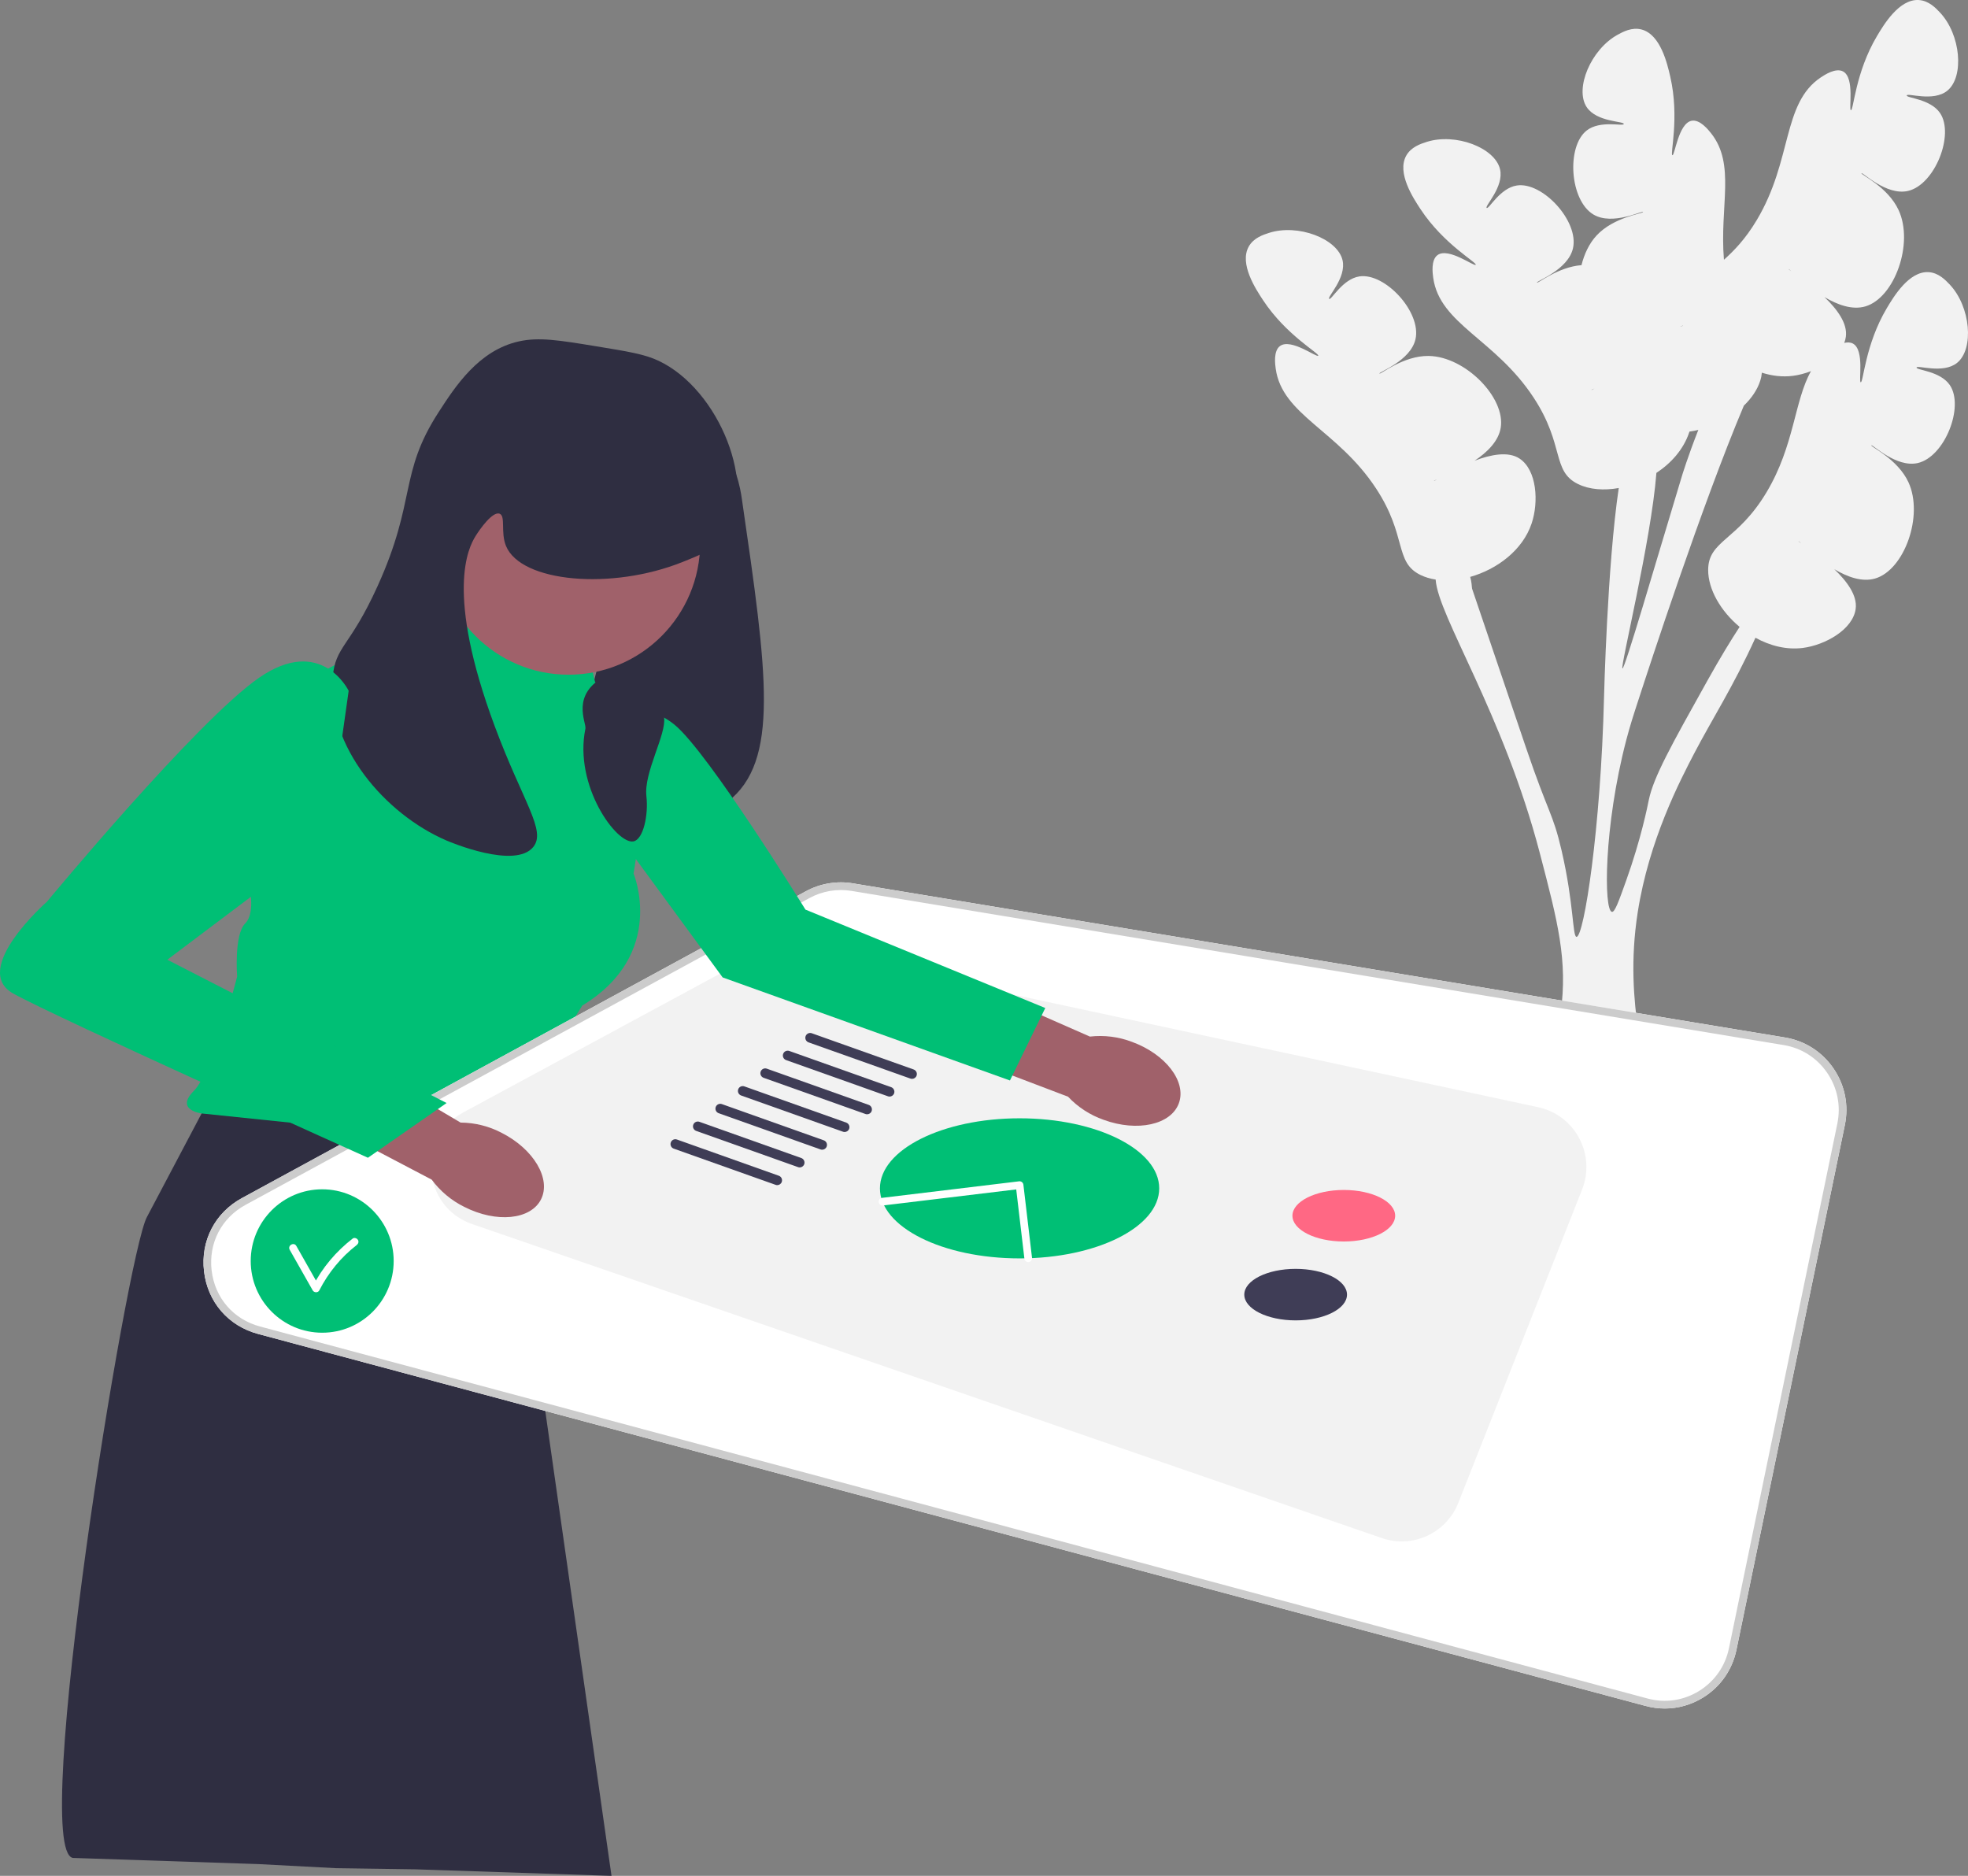 <svg width="128" height="122" viewBox="0 0 128 122" fill="none" xmlns="http://www.w3.org/2000/svg">
<rect x="0" y="0" width="128" height="122" fill="#808080" stroke="none"/>
<g clip-path="url(#clip0_239_176)">
<path d="M121.712 28.965C121.774 28.873 123.323 30.437 124.732 30.115C126.487 29.714 127.77 26.445 126.819 25.046C126.189 24.12 124.623 24.077 124.655 23.903C124.69 23.718 126.376 24.34 127.293 23.597C128.407 22.693 128.174 19.945 126.811 18.504C126.538 18.216 126.085 17.737 125.435 17.699C124.157 17.625 123.154 19.312 122.713 20.053C121.312 22.411 121.197 24.885 121.024 24.862C120.864 24.841 121.288 22.77 120.519 22.347C120.351 22.254 120.15 22.255 119.951 22.301C120.002 22.171 120.038 22.036 120.056 21.898C120.172 21.026 119.481 20.099 118.665 19.322C119.515 19.827 120.476 20.177 121.325 19.927C123.224 19.367 124.487 15.836 123.489 13.669C122.792 12.155 121.014 11.355 121.073 11.268C121.135 11.177 122.684 12.741 124.093 12.419C125.848 12.018 127.132 8.748 126.18 7.349C125.55 6.424 123.984 6.38 124.016 6.207C124.051 6.021 125.737 6.644 126.654 5.9C127.768 4.996 127.535 2.249 126.172 0.808C125.9 0.519 125.447 0.04 124.796 0.002C123.518 -0.072 122.515 1.615 122.074 2.357C120.673 4.715 120.558 7.189 120.385 7.165C120.225 7.144 120.65 5.074 119.88 4.65C119.399 4.385 118.658 4.88 118.428 5.033C115.898 6.724 116.599 10.401 114.261 14.313C113.509 15.573 112.759 16.325 112.126 16.894C111.837 13.391 112.902 10.703 111.289 8.666C111.117 8.449 110.563 7.75 110.024 7.854C109.162 8.021 108.933 10.122 108.774 10.093C108.602 10.062 109.25 7.672 108.637 4.996C108.444 4.155 108.005 2.24 106.766 1.918C106.136 1.754 105.558 2.07 105.21 2.261C103.472 3.213 102.41 5.756 103.194 6.959C103.84 7.949 105.635 7.875 105.611 8.063C105.589 8.238 104.085 7.798 103.202 8.485C101.869 9.523 102.091 13.03 103.638 13.952C104.881 14.692 106.833 13.68 106.864 13.786C106.894 13.887 104.957 14.101 103.831 15.328C103.363 15.836 103.043 16.514 102.861 17.245C101.327 17.361 100.014 18.463 99.965 18.378C99.91 18.282 101.986 17.561 102.308 16.148C102.709 14.387 100.329 11.809 98.66 12.063C97.555 12.23 96.837 13.627 96.695 13.523C96.543 13.411 97.834 12.157 97.563 11.006C97.235 9.607 94.666 8.626 92.78 9.233C92.403 9.354 91.776 9.556 91.46 10.127C90.839 11.25 91.92 12.888 92.395 13.608C93.905 15.898 96.077 17.075 95.981 17.221C95.893 17.356 94.217 16.075 93.503 16.586C93.056 16.906 93.179 17.791 93.217 18.065C93.639 21.086 97.246 22.047 99.746 25.856C101.782 28.958 100.913 30.641 102.638 31.482C103.378 31.843 104.321 31.913 105.285 31.739L105.285 31.739C104.539 36.749 104.328 45.316 104.328 45.316C104.118 53.886 103.02 60.943 102.539 60.93C102.272 60.922 102.37 58.763 101.561 55.291C100.994 52.858 100.726 52.97 99.252 48.627C96.914 41.739 95.745 38.296 95.742 38.277C95.73 38.127 95.709 37.825 95.624 37.519C97.355 37.033 99.036 35.789 99.619 34.042C100.087 32.645 99.964 30.569 98.828 29.821C98.095 29.339 96.963 29.561 95.911 29.962C96.733 29.413 97.464 28.696 97.608 27.819C97.928 25.861 95.304 23.188 92.925 23.15C91.263 23.123 89.773 24.383 89.721 24.293C89.665 24.197 91.742 23.475 92.064 22.062C92.465 20.302 90.084 17.723 88.415 17.977C87.311 18.145 86.592 19.542 86.451 19.437C86.299 19.325 87.589 18.071 87.319 16.92C86.99 15.521 84.421 14.54 82.536 15.147C82.159 15.268 81.532 15.47 81.216 16.041C80.595 17.164 81.675 18.802 82.15 19.523C83.66 21.812 85.833 22.989 85.737 23.135C85.648 23.27 83.973 21.989 83.258 22.5C82.811 22.821 82.935 23.705 82.973 23.98C83.394 27 87.001 27.961 89.501 31.77C91.537 34.872 90.669 36.556 92.393 37.396C92.692 37.542 93.024 37.639 93.376 37.693L93.376 37.695C93.528 40.063 97.781 46.428 100.149 55.478C101.328 59.986 101.973 62.446 101.509 65.871C101.05 69.266 99.776 71.558 99.799 73.071C99.801 73.213 99.813 73.343 99.839 73.47L106.83 72.549C106.877 72.413 106.914 72.274 106.943 72.131C107.476 69.554 105.533 65.639 106.52 59.324C107.253 54.638 109.262 50.784 110.198 48.988C111.349 46.78 112.708 44.703 114.176 41.477C115.118 41.998 116.187 42.274 117.247 42.141C118.705 41.957 120.516 40.946 120.695 39.594C120.811 38.723 120.12 37.796 119.304 37.019C120.154 37.524 121.114 37.874 121.964 37.623C123.863 37.064 125.126 33.533 124.128 31.366C123.431 29.852 121.653 29.052 121.712 28.965L121.712 28.965ZM93.269 31.274C93.264 31.264 93.337 31.232 93.464 31.18C93.344 31.248 93.274 31.284 93.269 31.274ZM116.51 17.639C116.397 17.56 116.334 17.512 116.341 17.503C116.348 17.494 116.408 17.547 116.51 17.639ZM109.259 21.254C109.384 21.197 109.458 21.166 109.462 21.177C109.465 21.188 109.391 21.214 109.259 21.254ZM103.514 25.36C103.508 25.35 103.581 25.318 103.709 25.266C103.589 25.334 103.519 25.37 103.514 25.36ZM105.525 43.477C105.357 43.438 107.399 35.154 107.733 30.756C108.702 30.119 109.498 29.222 109.864 28.128C109.87 28.109 109.876 28.089 109.882 28.07C110.076 28.043 110.269 28.006 110.46 27.961C109.777 29.694 109.395 30.953 109.395 30.953C107.621 36.816 105.678 43.512 105.525 43.477ZM113.145 40.772C112.584 41.634 111.928 42.694 111.024 44.314C108.705 48.467 107.546 50.541 107.241 52.021C107.161 52.416 106.739 54.552 105.771 57.26C105.277 58.642 105.029 59.333 104.841 59.305C104.308 59.224 104.299 53.773 105.774 48.129C106.027 47.168 106.228 46.548 106.612 45.376C107.233 43.463 110.697 32.831 113.422 26.381L113.423 26.38C113.926 25.896 114.302 25.343 114.487 24.76C114.546 24.574 114.579 24.402 114.593 24.238C115.244 24.446 115.928 24.53 116.608 24.444C116.989 24.396 117.393 24.291 117.787 24.139C116.699 26.074 116.716 28.971 114.9 32.01C112.997 35.195 111.108 35.14 111.1 37.064C111.096 38.341 111.925 39.755 113.146 40.771L113.145 40.772H113.145ZM116.98 35.2C116.986 35.191 117.047 35.243 117.148 35.336C117.036 35.257 116.973 35.209 116.98 35.2Z" fill="#F2F2F2"/>
<path d="M43.87 26.916C44.937 26.738 46.099 28.046 46.584 28.592C47.879 30.05 48.15 31.747 48.254 32.467C49.905 43.83 50.73 49.511 47.315 52.154C44.069 54.666 38.136 53.992 36.98 51.735C36.529 50.856 36.906 49.936 37.502 48.175C38.603 44.919 39.252 41.526 40.216 38.226C42.417 30.693 42.233 27.19 43.87 26.916Z" fill="#2F2E41"/>
<path d="M14.744 69.328L9.55 79.163C8.224 81.674 1.95 120.347 4.74 120.834L16.826 121.236L21.841 121.5L26.996 121.575L39.773 122L32.596 71.632L14.744 69.328Z" fill="#2F2E41"/>
<path d="M27.532 40.478L37.867 40.897L38.702 44.352L41.191 46.389C42.106 47.138 42.555 48.319 42.37 49.489L41.208 56.814C41.208 56.814 43.4 62.05 37.867 65.401L32.334 74.407L13.126 72.417C13.126 72.417 11.352 72.208 12.604 70.951C13.857 69.695 15.423 63.516 15.423 63.516C15.423 63.516 15.214 60.794 15.945 60.06C16.676 59.327 16.167 57.442 16.167 57.442L19.139 46.421C19.718 44.273 21.661 42.782 23.879 42.782H27.175L27.532 40.478L27.532 40.478Z" fill="#00BF75"/>
<path d="M107.035 110.951L16.777 86.753C14.849 86.236 13.505 84.679 13.271 82.691C13.036 80.703 13.98 78.874 15.735 77.92L52.415 57.964C53.342 57.46 54.426 57.276 55.466 57.449L116.094 67.475C117.388 67.689 118.51 68.404 119.252 69.489C119.994 70.574 120.257 71.881 119.99 73.17L112.94 107.297C112.671 108.6 111.901 109.702 110.773 110.4C110.007 110.874 109.151 111.116 108.28 111.116C107.866 111.116 107.448 111.061 107.035 110.951Z" fill="white"/>
<path d="M107.035 110.951L16.777 86.753C14.849 86.236 13.505 84.679 13.271 82.691C13.036 80.703 13.98 78.874 15.735 77.92L52.415 57.964C53.342 57.46 54.426 57.276 55.466 57.449L116.094 67.475C117.388 67.689 118.51 68.404 119.252 69.489C119.994 70.574 120.257 71.881 119.99 73.17L112.94 107.297C112.671 108.6 111.901 109.702 110.773 110.4C110.007 110.874 109.151 111.116 108.28 111.116C107.866 111.116 107.448 111.061 107.035 110.951ZM116.013 67.968L55.385 57.942C54.453 57.788 53.483 57.952 52.652 58.403L15.972 78.359C14.4 79.214 13.555 80.851 13.765 82.632C13.976 84.413 15.179 85.807 16.906 86.27L107.164 110.468C108.311 110.775 109.5 110.6 110.511 109.975C111.522 109.349 112.212 108.362 112.453 107.196L119.503 73.068C119.741 71.914 119.506 70.744 118.841 69.772C118.176 68.8 117.172 68.16 116.013 67.968L116.053 67.722L116.013 67.968Z" fill="#CCCCCC"/>
<path d="M102.9 77.363L94.851 97.738C94.071 99.713 91.88 100.724 89.877 100.032L30.714 79.612C27.447 78.485 27.082 73.996 30.124 72.353L49.163 62.063C49.992 61.615 50.952 61.478 51.872 61.675L100.044 72.01C102.442 72.525 103.803 75.077 102.9 77.363Z" fill="#F2F2F2"/>
<path d="M87.401 80.743C89.246 80.743 90.742 79.993 90.742 79.067C90.742 78.142 89.246 77.392 87.401 77.392C85.557 77.392 84.061 78.142 84.061 79.067C84.061 79.993 85.557 80.743 87.401 80.743Z" fill="#FF6884"/>
<path d="M84.27 85.874C86.115 85.874 87.61 85.124 87.61 84.198C87.61 83.273 86.115 82.523 84.27 82.523C82.425 82.523 80.929 83.273 80.929 84.198C80.929 85.124 82.425 85.874 84.27 85.874Z" fill="#3F3D56"/>
<path d="M66.314 81.842C71.33 81.842 75.396 79.803 75.396 77.287C75.396 74.771 71.33 72.731 66.314 72.731C61.298 72.731 57.232 74.771 57.232 77.287C57.232 79.803 61.298 81.842 66.314 81.842Z" fill="#00BF75"/>
<path d="M50.551 77.078C50.68 77.078 50.801 76.997 50.846 76.868C50.904 76.705 50.819 76.525 50.656 76.467L44.028 74.111C43.866 74.053 43.686 74.138 43.629 74.302C43.571 74.466 43.656 74.645 43.819 74.703L50.446 77.059C50.481 77.072 50.516 77.078 50.551 77.078V77.078Z" fill="#3F3D56"/>
<path d="M52.013 75.926C52.141 75.926 52.262 75.845 52.308 75.716C52.365 75.553 52.28 75.373 52.117 75.315L45.49 72.959C45.327 72.901 45.148 72.987 45.09 73.15C45.032 73.314 45.118 73.493 45.281 73.551L51.908 75.907C51.943 75.92 51.978 75.926 52.013 75.926Z" fill="#3F3D56"/>
<path d="M53.474 74.774C53.603 74.774 53.724 74.693 53.769 74.564C53.827 74.401 53.742 74.221 53.579 74.163L46.951 71.807C46.789 71.749 46.609 71.835 46.551 71.998C46.494 72.162 46.579 72.341 46.742 72.399L53.369 74.756C53.404 74.768 53.439 74.774 53.474 74.774V74.774Z" fill="#3F3D56"/>
<path d="M54.935 73.622C55.064 73.622 55.185 73.541 55.231 73.412C55.288 73.249 55.203 73.069 55.04 73.011L48.413 70.655C48.25 70.597 48.071 70.683 48.013 70.846C47.955 71.01 48.041 71.189 48.204 71.248L54.831 73.604C54.865 73.616 54.901 73.622 54.935 73.622Z" fill="#3F3D56"/>
<path d="M56.397 72.47C56.526 72.47 56.647 72.389 56.692 72.26C56.75 72.097 56.665 71.917 56.502 71.859L49.874 69.503C49.712 69.445 49.532 69.531 49.474 69.695C49.417 69.858 49.502 70.038 49.665 70.096L56.292 72.452C56.327 72.464 56.362 72.47 56.397 72.47V72.47Z" fill="#3F3D56"/>
<path d="M57.858 71.318C57.987 71.318 58.108 71.237 58.154 71.109C58.211 70.945 58.126 70.766 57.963 70.707L51.336 68.351C51.173 68.294 50.994 68.379 50.936 68.543C50.878 68.706 50.964 68.886 51.127 68.944L57.754 71.3C57.788 71.312 57.824 71.318 57.858 71.318Z" fill="#3F3D56"/>
<path d="M59.32 70.166C59.449 70.166 59.57 70.085 59.615 69.957C59.673 69.793 59.588 69.614 59.425 69.556L52.797 67.199C52.635 67.142 52.455 67.227 52.397 67.391C52.34 67.554 52.425 67.734 52.588 67.792L59.215 70.148C59.25 70.16 59.285 70.166 59.32 70.166V70.166Z" fill="#3F3D56"/>
<path d="M36.98 43.881C41.708 43.881 45.54 40.037 45.54 35.294C45.54 30.552 41.708 26.707 36.98 26.707C32.252 26.707 28.42 30.552 28.42 35.294C28.42 40.037 32.252 43.881 36.98 43.881Z" fill="#A0616A"/>
<path d="M38.755 22.518C36.344 22.124 35.05 21.913 33.744 22.204C31.127 22.788 29.608 25.135 28.524 26.812C25.931 30.821 27.104 32.506 24.557 38.122C22.731 42.15 21.81 41.984 21.634 44.091C21.266 48.513 25.016 52.937 29.046 54.667C29.315 54.783 33.503 56.541 34.683 55.086C35.548 54.02 34.02 52.184 32.178 47.232C28.938 38.525 30.469 35.614 30.925 34.875C31.213 34.408 32.035 33.247 32.491 33.409C32.904 33.556 32.547 34.618 32.909 35.504C33.879 37.876 39.776 38.403 44.392 36.551C45.753 36.005 46.588 35.67 47.21 34.77C49.322 31.72 46.801 25.327 42.826 23.461C41.922 23.036 40.866 22.863 38.755 22.518L38.755 22.518Z" fill="#2F2E41"/>
<path d="M32.634 73.68C34.716 74.739 35.859 76.676 35.187 78.005C34.514 79.334 32.282 79.552 30.199 78.492C29.362 78.08 28.635 77.473 28.079 76.721L19.314 72.121L21.554 68.041L29.956 73.009C30.89 73.015 31.808 73.245 32.634 73.68Z" fill="#A0616A"/>
<path d="M73.627 67.761C75.82 68.564 77.185 70.349 76.675 71.749C76.166 73.149 73.976 73.633 71.782 72.83C70.901 72.522 70.107 72.006 69.466 71.326L60.216 67.808L61.954 63.49L70.888 67.416C71.815 67.31 72.754 67.428 73.627 67.761H73.627Z" fill="#A0616A"/>
<path d="M22.678 44.928C22.678 44.928 20.904 41.263 16.832 44.091C12.761 46.918 3.052 58.647 3.052 58.647C3.052 58.647 -1.958 63.045 0.86 64.616C3.679 66.186 23.931 75.297 23.931 75.297L29.046 71.737L10.882 62.417L21.316 54.563L22.678 44.928H22.678Z" fill="#00BF75"/>
<path d="M40.425 47.127C40.425 47.127 41.667 45.347 43.864 47.127C46.062 48.908 52.387 59.158 52.387 59.158L67.985 65.558L65.688 70.271L47.002 63.569L38.859 52.468L40.425 47.127Z" fill="#00BF75"/>
<path d="M39.433 43.934C37.066 45.146 38.155 47.008 38.076 47.389C37.307 51.102 40.119 54.947 41.208 54.72C41.846 54.586 42.182 52.991 42.043 51.788C41.862 50.228 43.358 47.759 43.191 46.656C42.783 43.951 45.248 43.9 44.757 42.886C44.47 42.292 40.844 43.211 39.433 43.934H39.433Z" fill="#2F2E41"/>
<path d="M66.876 82.083C66.885 82.083 66.895 82.083 66.905 82.081C67.042 82.065 67.139 81.941 67.123 81.804L66.562 77.048C66.554 76.982 66.52 76.922 66.468 76.881C66.416 76.84 66.35 76.822 66.284 76.829L57.367 77.905C57.231 77.922 57.133 78.046 57.15 78.183C57.166 78.32 57.29 78.419 57.427 78.401L66.096 77.356L66.628 81.863C66.643 81.99 66.751 82.083 66.876 82.083V82.083Z" fill="white"/>
<path d="M20.956 86.676C23.523 86.676 25.605 84.588 25.605 82.013C25.605 79.437 23.523 77.349 20.956 77.349C18.389 77.349 16.307 79.437 16.307 82.013C16.307 84.588 18.389 86.676 20.956 86.676Z" fill="#00BF75"/>
<path d="M18.844 81.285L20.338 83.921C20.427 84.078 20.682 84.09 20.768 83.921C21.352 82.778 22.176 81.766 23.192 80.982C23.299 80.899 23.354 80.768 23.281 80.64C23.221 80.534 23.047 80.468 22.941 80.55C21.855 81.388 20.963 82.445 20.338 83.669H20.768L19.274 81.033C19.116 80.754 18.685 81.005 18.844 81.285L18.844 81.285Z" fill="white"/>
</g>
<defs>
<clipPath id="clip0_239_176">
<rect width="128" height="122" fill="white"/>
</clipPath>
</defs>
</svg>
